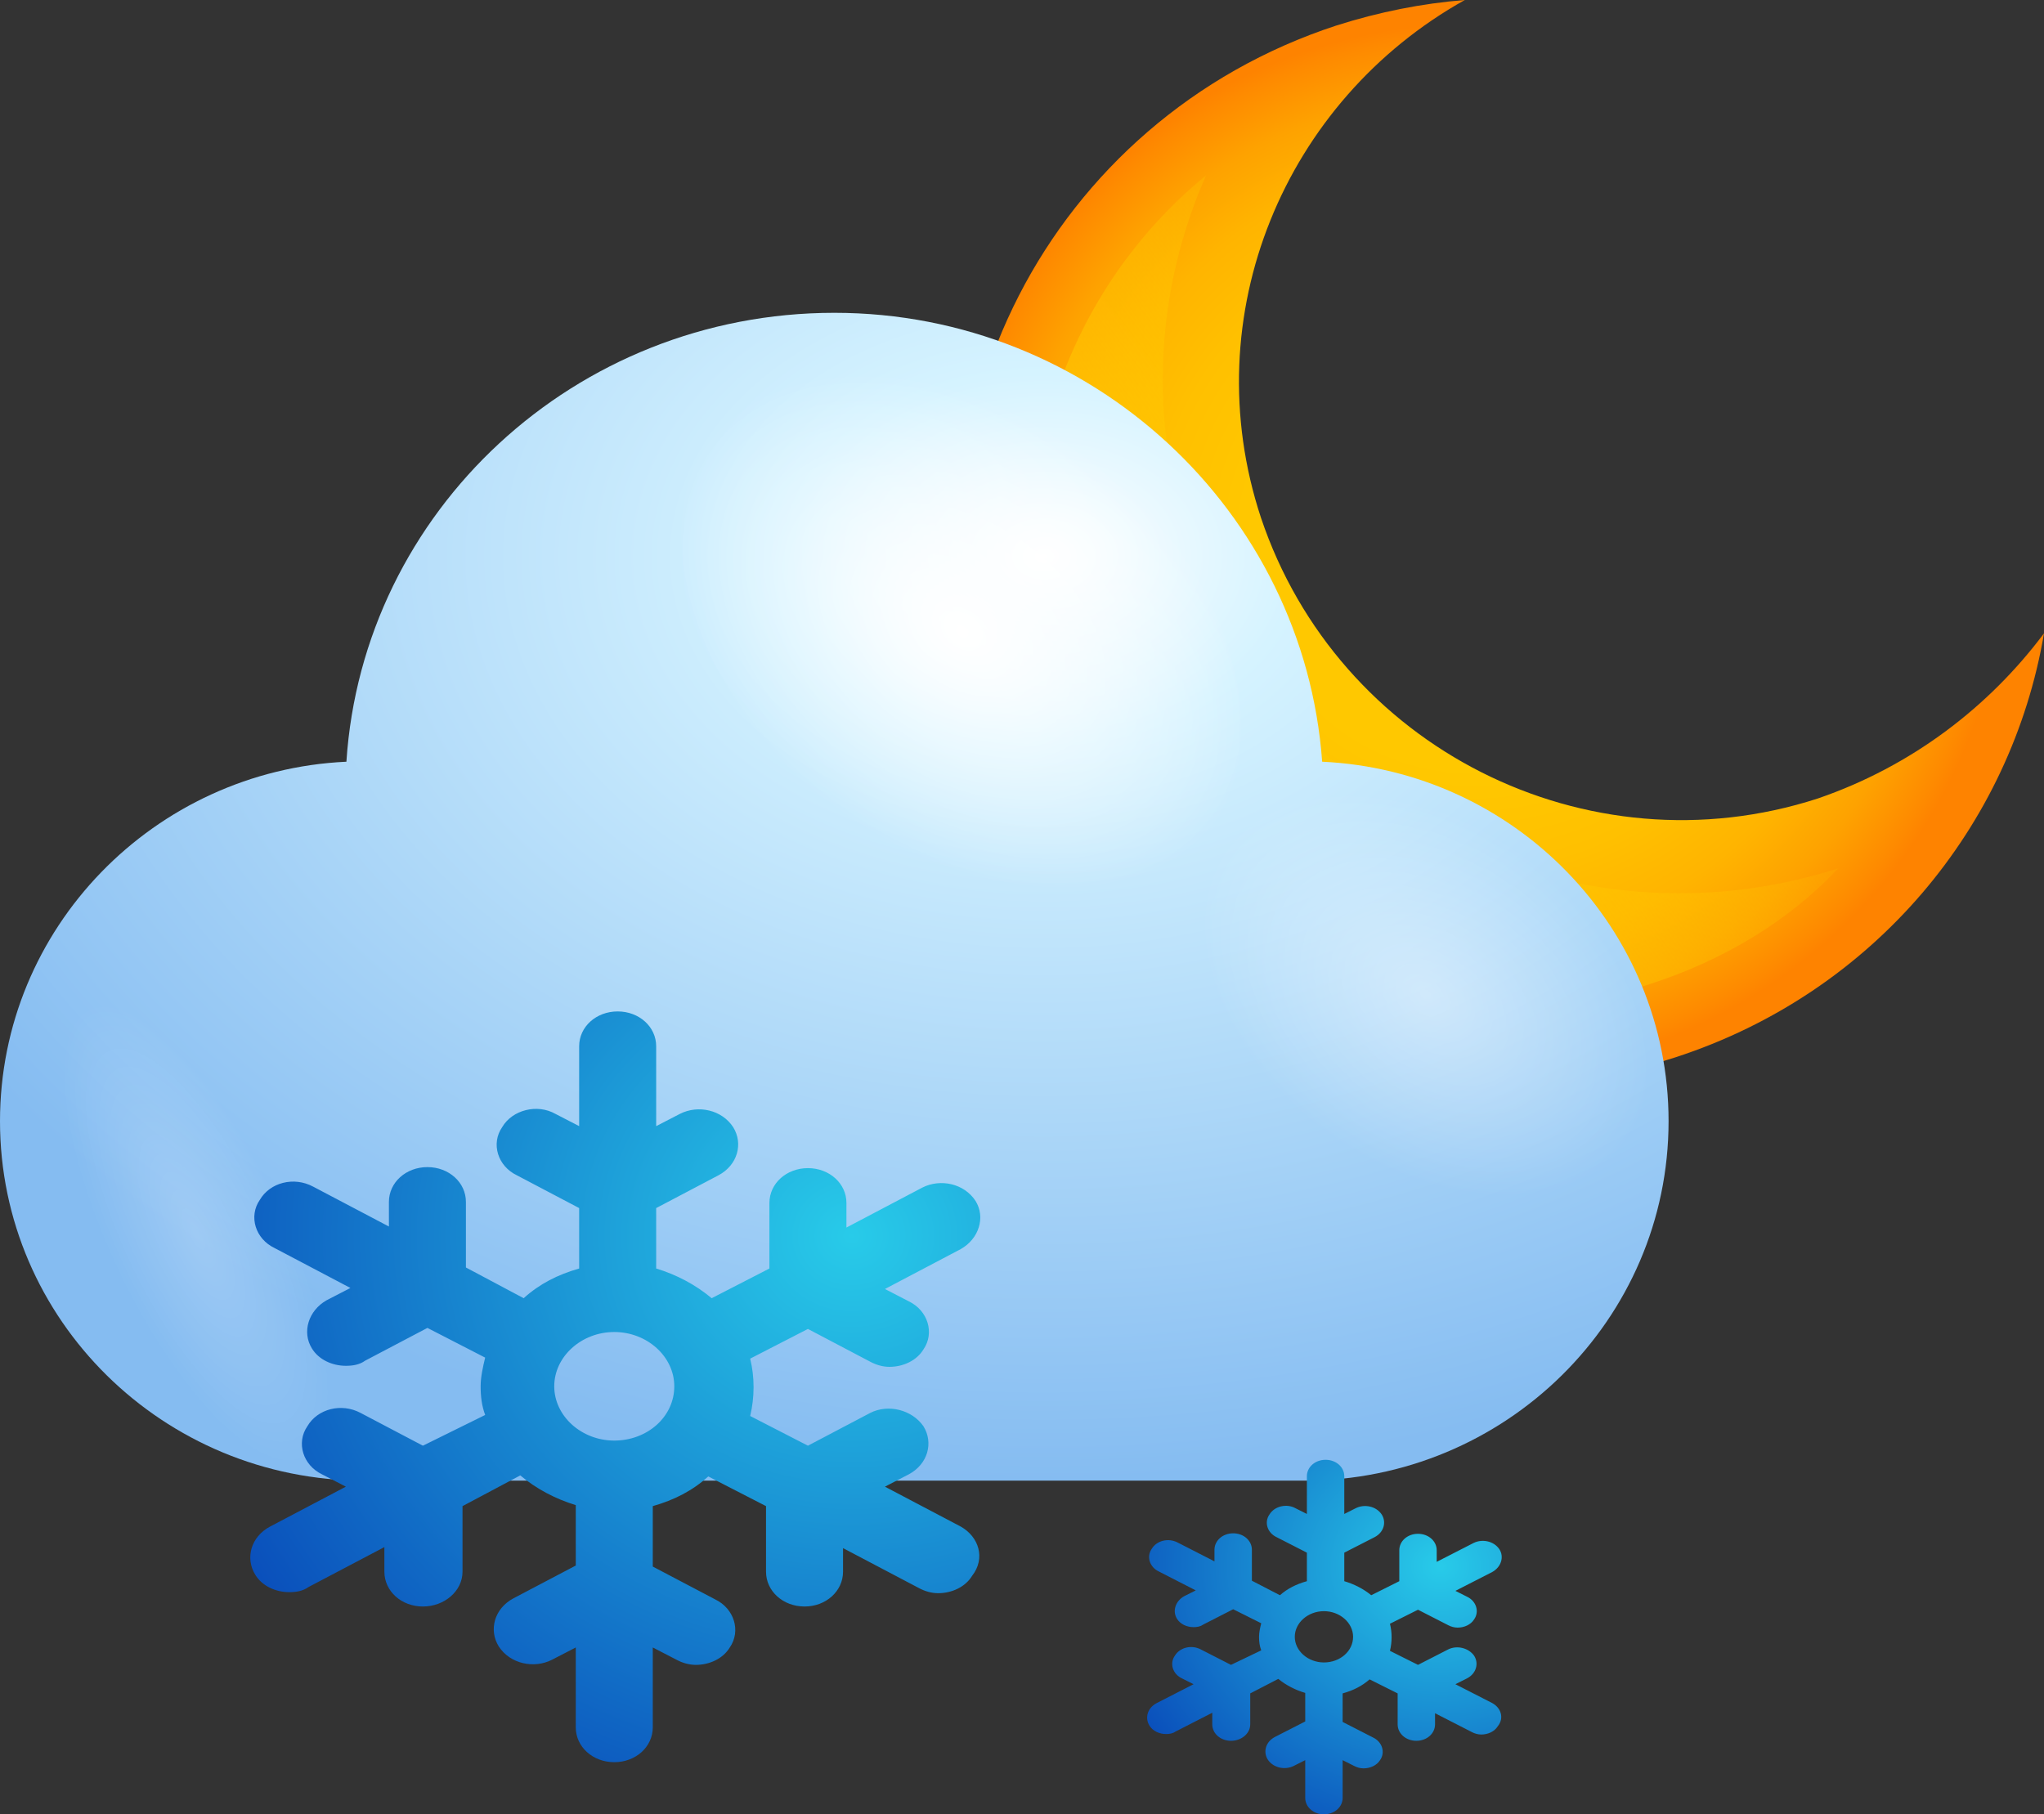 <svg width="196" height="174" viewBox="0 0 196 174" fill="none" xmlns="http://www.w3.org/2000/svg">
<rect x="0" y="0" width="196" height="174" fill="#333333" stroke="none"/>
<path d="M174.311 76.579C152.129 83.763 128.303 71.68 120.909 49.637C114.501 30.207 123.21 9.634 140.462 0C136.355 0.327 132.247 1.143 128.139 2.449C100.699 11.43 85.582 40.657 94.619 68.088C103.656 95.356 133.068 110.378 160.673 101.397C179.733 95.192 192.878 79.191 196 60.74C190.742 67.761 183.348 73.476 174.311 76.579Z" fill="url(#paint0_radial_8013_836)"/>
<path d="M158.208 94.376C134.547 102.05 108.914 89.151 101.192 65.639C95.276 47.515 101.685 28.247 115.651 16.818C110.886 27.594 110.065 40.004 114.008 51.76C122.388 77.558 150.321 91.6 176.282 83.273C171.517 88.335 165.273 92.09 158.208 94.376Z" fill="url(#paint1_linear_8013_836)"/>
<path d="M126.783 73.051C125.043 49.038 104.696 30 80 30C55.13 30 34.783 49.038 33.217 73.051C14.783 73.908 0 89.002 0 107.525C0 126.564 15.652 142 34.956 142H125.043C144.348 142 160 126.564 160 107.525C160 89.002 145.217 73.908 126.783 73.051Z" fill="url(#paint2_radial_8013_836)"/>
<path d="M79.826 77.338C66.609 66.876 61.565 50.754 68.348 41.492C75.13 32.23 91.478 33.259 104.522 43.721C117.739 54.184 122.783 70.306 116 79.568C109.217 89.002 93.043 87.972 79.826 77.338Z" fill="url(#paint3_radial_8013_836)"/>
<path opacity="0.4" d="M126.956 108.554C116.522 100.322 112.522 87.629 117.913 80.426C123.304 73.222 136 73.908 146.435 82.312C156.87 90.545 160.87 103.237 155.478 110.441C150.087 117.645 137.391 116.787 126.956 108.554Z" fill="url(#paint4_radial_8013_836)"/>
<path opacity="0.2" d="M24.869 109.755C17.217 97.92 8.348 92.26 5.043 97.063C1.739 101.865 5.217 115.244 12.87 126.907C20.522 138.741 29.391 144.401 32.696 139.599C36 134.796 32.522 121.418 24.869 109.755Z" fill="url(#paint5_radial_8013_836)"/>
<path d="M143.093 163.332L139.559 161.523L140.667 160.966C141.563 160.502 141.827 159.528 141.352 158.786C140.825 158.044 139.717 157.765 138.873 158.183L135.972 159.667L133.282 158.322C133.388 157.905 133.441 157.441 133.441 157.023C133.441 156.559 133.388 156.142 133.282 155.724L135.972 154.379L138.873 155.864C139.137 156.003 139.454 156.095 139.77 156.095C140.403 156.095 141.036 155.817 141.352 155.307C141.88 154.565 141.563 153.544 140.667 153.127L139.559 152.57L143.093 150.761C143.937 150.297 144.253 149.323 143.779 148.581C143.251 147.793 142.144 147.561 141.3 147.978L137.766 149.787V148.674C137.766 147.793 136.974 147.097 135.972 147.097C134.97 147.097 134.179 147.793 134.179 148.674V151.643L131.489 152.988C130.751 152.385 129.854 151.921 128.904 151.643V148.906L131.805 147.422C132.702 146.958 132.966 145.984 132.491 145.241C131.964 144.453 130.856 144.221 130.012 144.638L128.904 145.195V141.577C128.904 140.696 128.113 140 127.111 140C126.109 140 125.318 140.696 125.318 141.577V145.195L124.21 144.638C123.366 144.175 122.206 144.453 121.731 145.241C121.204 145.984 121.52 147.004 122.417 147.422L125.318 148.906V151.643C124.316 151.921 123.472 152.338 122.733 152.988L120.043 151.596V148.628C120.043 147.746 119.252 147.05 118.25 147.05C117.248 147.05 116.456 147.746 116.456 148.628V149.741L112.923 147.932C112.026 147.468 110.918 147.746 110.443 148.535C109.916 149.277 110.232 150.297 111.129 150.715L114.663 152.524L113.555 153.08C112.712 153.544 112.395 154.518 112.87 155.261C113.186 155.771 113.819 156.049 114.452 156.049C114.769 156.049 115.085 156.003 115.349 155.817L118.25 154.333L120.94 155.678C120.834 156.095 120.729 156.559 120.729 156.977C120.729 157.441 120.782 157.858 120.94 158.276L118.039 159.667L115.138 158.183C114.241 157.719 113.134 157.997 112.659 158.786C112.131 159.528 112.448 160.548 113.344 160.966L114.452 161.523L110.918 163.332C110.022 163.795 109.758 164.769 110.233 165.512C110.549 166.022 111.182 166.3 111.815 166.3C112.131 166.3 112.448 166.254 112.712 166.068L116.245 164.259V165.372C116.245 166.254 117.037 166.95 118.039 166.95C119.041 166.95 119.885 166.254 119.885 165.372V162.404L122.575 161.012C123.313 161.615 124.21 162.079 125.159 162.357V165.094L122.258 166.578C121.362 167.042 121.098 168.016 121.573 168.759C122.1 169.547 123.208 169.779 124.052 169.362L125.159 168.805V172.423C125.159 173.304 125.951 174 126.953 174C127.955 174 128.746 173.304 128.746 172.423V168.805L129.854 169.362C130.118 169.501 130.434 169.593 130.751 169.593C131.383 169.593 132.016 169.315 132.333 168.805C132.86 168.063 132.544 167.042 131.647 166.625L128.746 165.141V162.404C129.748 162.126 130.592 161.708 131.331 161.059L134.021 162.404V165.372C134.021 166.254 134.812 166.95 135.814 166.95C136.816 166.95 137.607 166.254 137.607 165.372V164.306L141.141 166.115C141.405 166.254 141.722 166.347 142.038 166.347C142.671 166.347 143.304 166.068 143.62 165.558C144.253 164.769 143.937 163.795 143.093 163.332ZM126.953 159.435C125.423 159.435 124.157 158.322 124.157 156.977C124.157 155.632 125.423 154.518 126.953 154.518C128.482 154.518 129.748 155.632 129.748 156.977C129.748 158.368 128.482 159.435 126.953 159.435Z" fill="url(#paint6_radial_8013_836)"/>
<path d="M92.133 146.408L84.857 142.577L87.137 141.398C88.983 140.416 89.526 138.353 88.549 136.782C87.463 135.21 85.183 134.621 83.445 135.505L77.472 138.648L71.934 135.799C72.151 134.915 72.26 133.933 72.26 133.049C72.26 132.067 72.151 131.183 71.934 130.299L77.472 127.45L83.445 130.593C83.988 130.888 84.64 131.085 85.291 131.085C86.594 131.085 87.897 130.495 88.549 129.415C89.635 127.843 88.983 125.682 87.137 124.798L84.857 123.619L92.133 119.789C93.87 118.806 94.522 116.744 93.544 115.172C92.458 113.502 90.178 113.011 88.44 113.895L81.165 117.726V115.368C81.165 113.502 79.536 112.029 77.472 112.029C75.409 112.029 73.78 113.502 73.78 115.368V121.655L68.242 124.503C66.722 123.226 64.876 122.244 62.921 121.655V115.859L68.894 112.716C70.74 111.734 71.283 109.671 70.305 108.1C69.219 106.43 66.939 105.939 65.201 106.823L62.921 108.001V100.34C62.921 98.473 61.292 97 59.229 97C57.165 97 55.536 98.473 55.536 100.34V108.001L53.256 106.823C51.519 105.84 49.13 106.43 48.152 108.1C47.066 109.671 47.718 111.832 49.564 112.716L55.536 115.859V121.655C53.473 122.244 51.736 123.128 50.215 124.503L44.677 121.557V115.27C44.677 113.404 43.048 111.93 40.985 111.93C38.922 111.93 37.293 113.404 37.293 115.27V117.628L30.017 113.797C28.171 112.814 25.89 113.404 24.913 115.074C23.827 116.645 24.479 118.806 26.325 119.69L33.601 123.521L31.32 124.7C29.583 125.682 28.931 127.745 29.908 129.317C30.56 130.397 31.863 130.986 33.166 130.986C33.818 130.986 34.469 130.888 35.012 130.495L40.985 127.352L46.523 130.201C46.306 131.085 46.089 132.067 46.089 132.951C46.089 133.933 46.197 134.817 46.523 135.701L40.551 138.648L34.578 135.505C32.732 134.522 30.451 135.112 29.474 136.782C28.388 138.353 29.04 140.514 30.886 141.398L33.166 142.577L25.89 146.408C24.044 147.39 23.501 149.453 24.479 151.025C25.13 152.105 26.433 152.694 27.736 152.694C28.388 152.694 29.04 152.596 29.583 152.203L36.858 148.372V150.73C36.858 152.596 38.487 154.07 40.551 154.07C42.614 154.07 44.351 152.596 44.351 150.73V144.443L49.89 141.497C51.41 142.774 53.256 143.756 55.211 144.345V150.141L49.238 153.284C47.392 154.266 46.849 156.329 47.826 157.9C48.912 159.57 51.193 160.061 52.93 159.177L55.211 157.999V165.66C55.211 167.527 56.84 169 58.903 169C60.966 169 62.595 167.527 62.595 165.66V157.999L64.876 159.177C65.418 159.472 66.07 159.668 66.722 159.668C68.025 159.668 69.328 159.079 69.98 157.999C71.065 156.427 70.414 154.266 68.568 153.382L62.595 150.239V144.443C64.658 143.854 66.396 142.97 67.916 141.595L73.454 144.443V150.73C73.454 152.596 75.083 154.07 77.147 154.07C79.21 154.07 80.839 152.596 80.839 150.73V148.471L88.115 152.301C88.658 152.596 89.309 152.793 89.961 152.793C91.264 152.793 92.567 152.203 93.219 151.123C94.522 149.453 93.87 147.39 92.133 146.408ZM58.903 138.157C55.754 138.157 53.147 135.799 53.147 132.951C53.147 130.102 55.754 127.745 58.903 127.745C62.052 127.745 64.658 130.102 64.658 132.951C64.658 135.898 62.052 138.157 58.903 138.157Z" fill="url(#paint7_radial_8013_836)"/>
<defs>
<radialGradient id="paint0_radial_8013_836" cx="0" cy="0" r="1" gradientUnits="userSpaceOnUse" gradientTransform="translate(141.395 52.677) rotate(-17.947) scale(50.816 50.558)">
<stop stop-color="#FFCA00"/>
<stop offset="0.415" stop-color="#FFC800"/>
<stop offset="0.604" stop-color="#FFC000"/>
<stop offset="0.748" stop-color="#FFB400"/>
<stop offset="0.868" stop-color="#FEA200"/>
<stop offset="0.973" stop-color="#FE8A00"/>
<stop offset="1" stop-color="#FE8300"/>
</radialGradient>
<linearGradient id="paint1_linear_8013_836" x1="152.129" y1="51.76" x2="105.508" y2="86.329" gradientUnits="userSpaceOnUse">
<stop stop-color="#FFC801" stop-opacity="0.16"/>
<stop offset="1" stop-color="#FFC801"/>
</linearGradient>
<radialGradient id="paint2_radial_8013_836" cx="0" cy="0" r="1" gradientUnits="userSpaceOnUse" gradientTransform="translate(100.067 53.578) rotate(180) scale(122.187 88.027)">
<stop stop-color="white"/>
<stop offset="0.198" stop-color="#D5F3FF"/>
<stop offset="1" stop-color="#85BCF1"/>
</radialGradient>
<radialGradient id="paint3_radial_8013_836" cx="0" cy="0" r="1" gradientUnits="userSpaceOnUse" gradientTransform="translate(92.243 60.607) rotate(126.414) scale(20.841 30.53)">
<stop stop-color="white"/>
<stop offset="1" stop-color="white" stop-opacity="0"/>
</radialGradient>
<radialGradient id="paint4_radial_8013_836" cx="0" cy="0" r="1" gradientUnits="userSpaceOnUse" gradientTransform="translate(136.69 95.354) rotate(126.414) scale(16.378 23.993)">
<stop stop-color="white"/>
<stop offset="1" stop-color="white" stop-opacity="0"/>
</radialGradient>
<radialGradient id="paint5_radial_8013_836" cx="0" cy="0" r="1" gradientUnits="userSpaceOnUse" gradientTransform="translate(18.805 118.311) rotate(-25.4) scale(8.45 24.384)">
<stop stop-color="white"/>
<stop offset="1" stop-color="white" stop-opacity="0"/>
</radialGradient>
<radialGradient id="paint6_radial_8013_836" cx="0" cy="0" r="1" gradientUnits="userSpaceOnUse" gradientTransform="translate(138.078 150.201) scale(33.047 29.062)">
<stop stop-color="#28CBE9"/>
<stop offset="1" stop-color="#0A4FBB"/>
</radialGradient>
<radialGradient id="paint7_radial_8013_836" cx="0" cy="0" r="1" gradientUnits="userSpaceOnUse" gradientTransform="translate(81.809 118.603) scale(68.039 61.543)">
<stop stop-color="#28CBE9"/>
<stop offset="1" stop-color="#0A4FBB"/>
</radialGradient>
</defs>
</svg>
